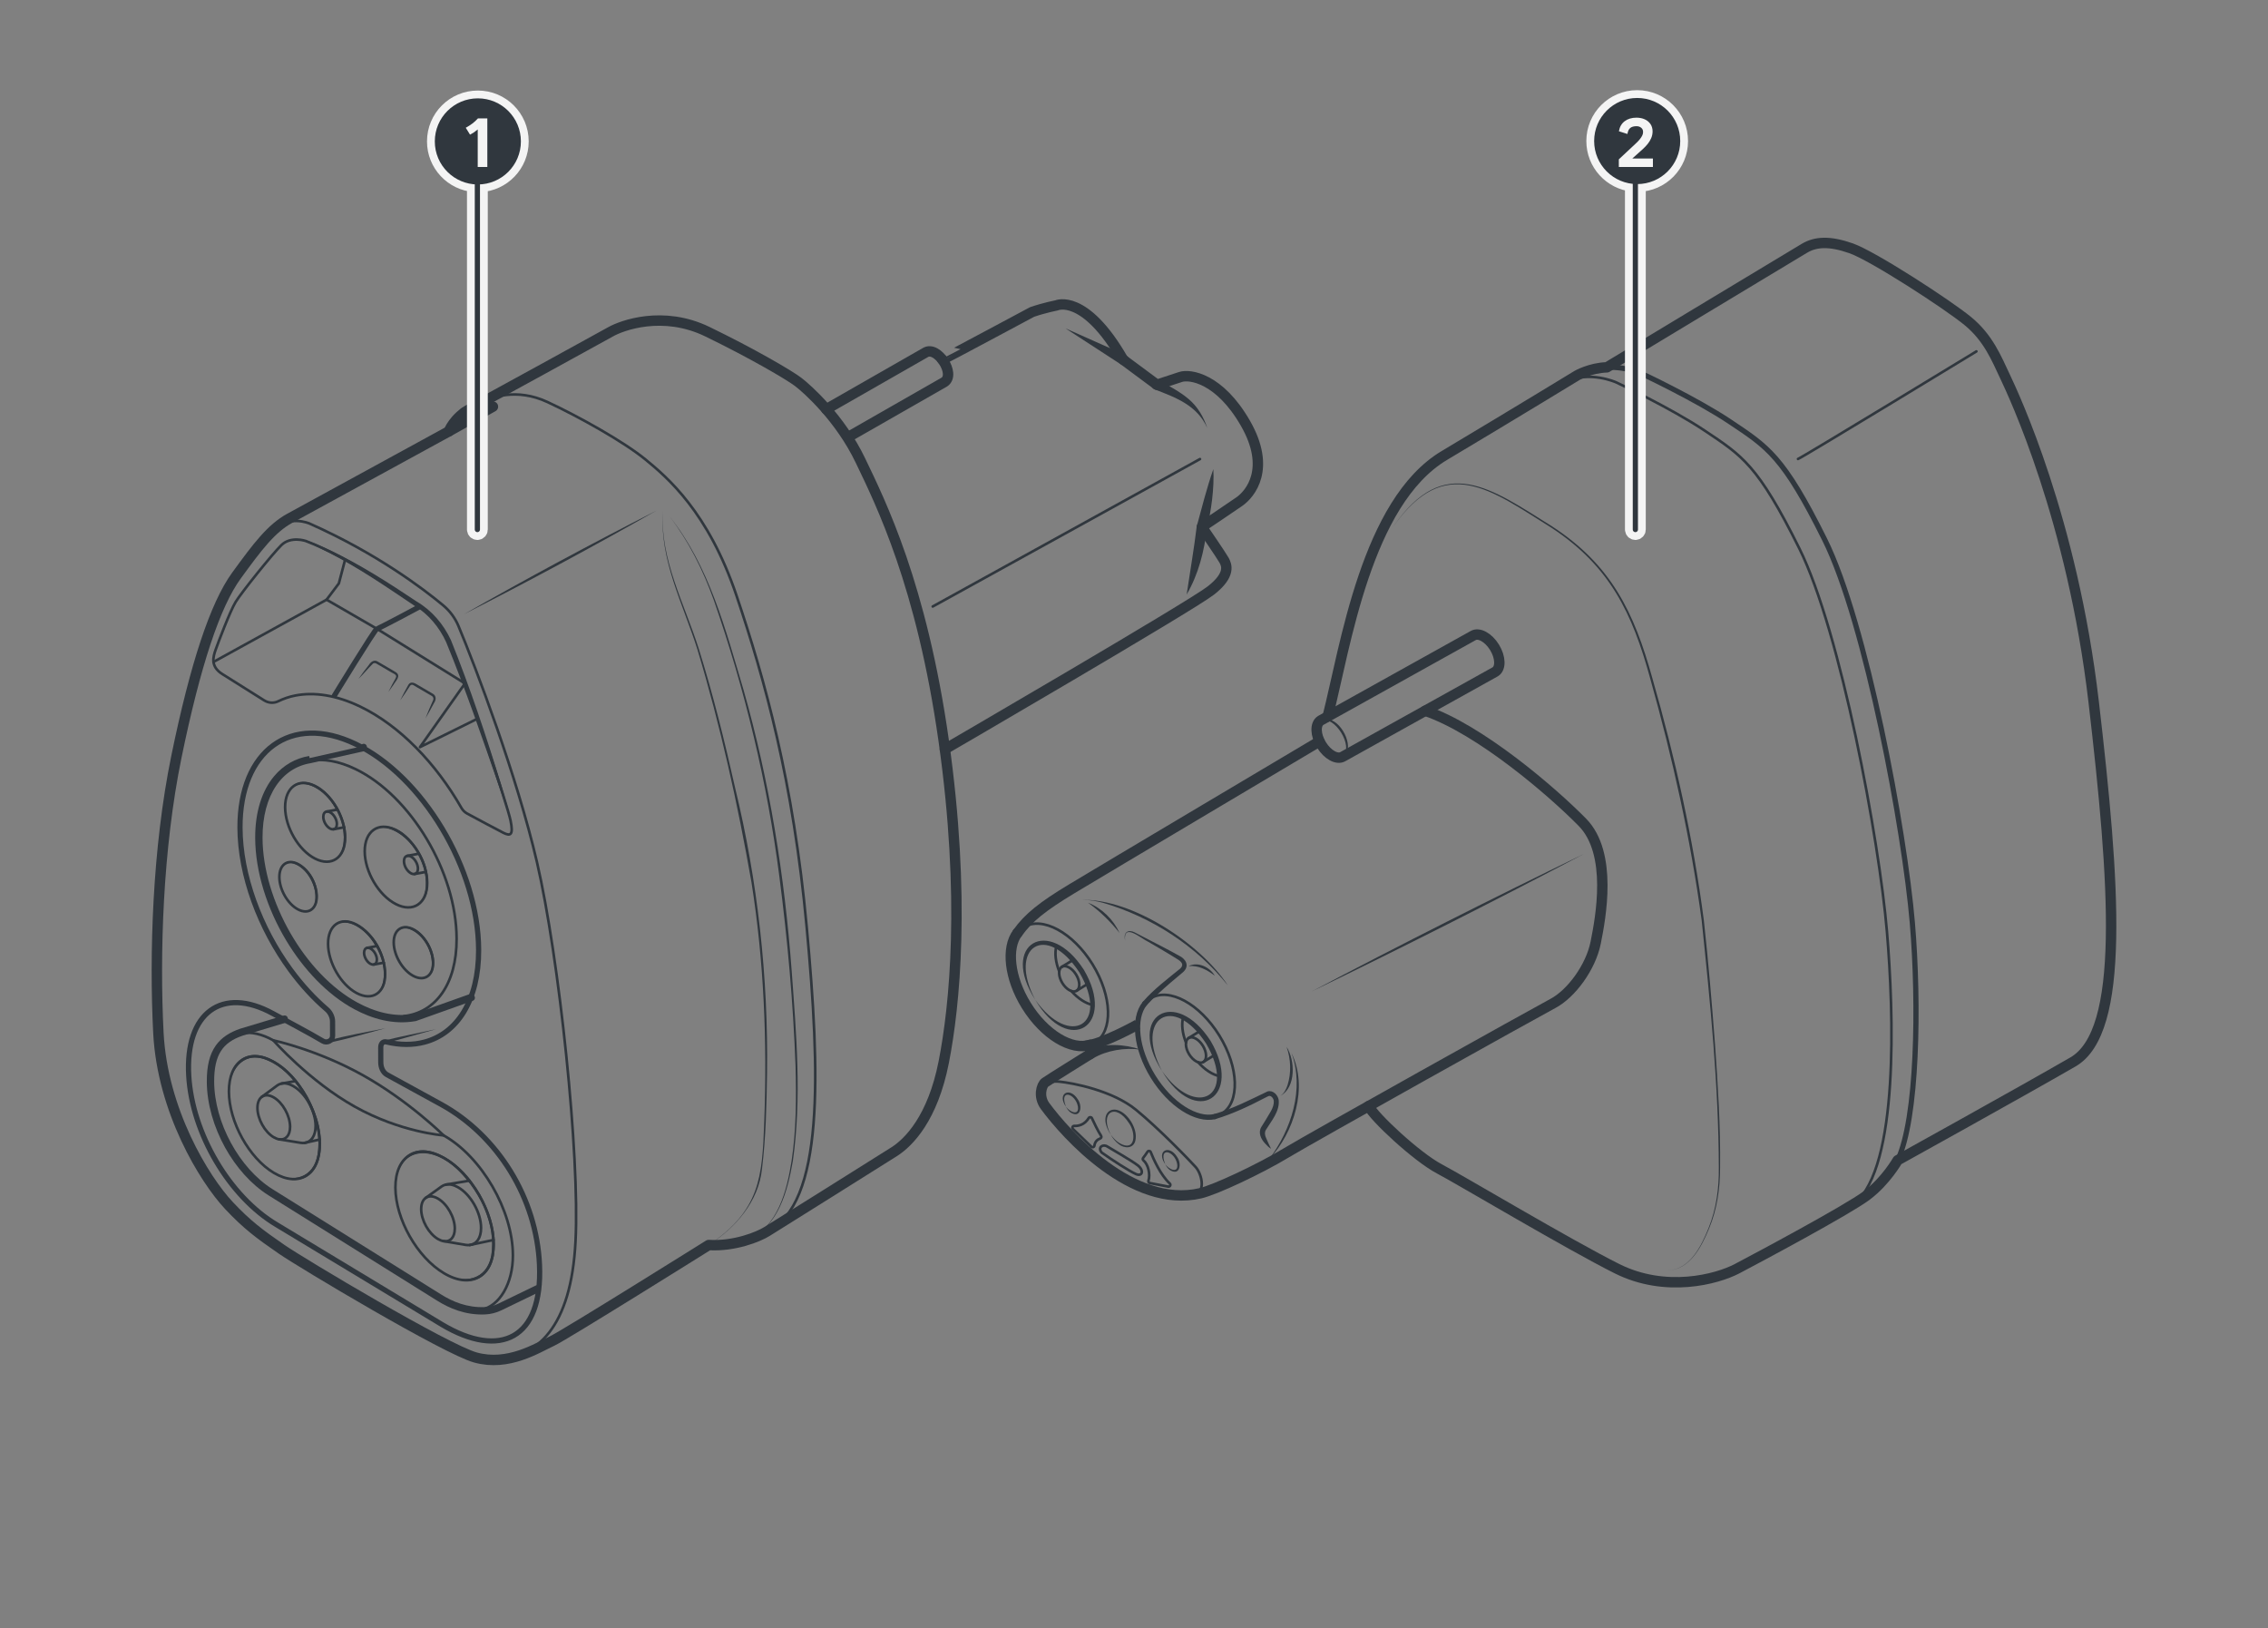 <?xml version="1.0" encoding="UTF-8"?><svg xmlns="http://www.w3.org/2000/svg" width="436" height="312.889" viewBox="0 0 436 312.889"><rect x="0" y="0" width="436" height="312.889" fill="#808080" stroke="none"/><g id="uuid-41c93393-8964-493b-9216-94b17e57819b"><path d="M52.592,204.062c4.857,2.721,8.862,9.797,8.881,15.77.018,5.973-3.957,8.451-8.815,5.575-4.788-2.835-8.634-9.82-8.652-15.638-.018-5.818,3.798-8.389,8.586-5.707Z" style="fill:none; stroke:#30373e; stroke-linecap:round; stroke-linejoin:round; stroke-width:.5px;"/><path d="M50.326,210.801c.566-.418,1.374-.421,2.275.091,1.739.99,3.161,3.524,3.168,5.654.005,1.692-.884,2.608-2.121,2.406" style="fill:none; stroke:#30373e; stroke-linecap:round; stroke-linejoin:round; stroke-width:.5px;"/><path d="M85.291,222.507c-5.174-2.898-9.297-.315-9.278,5.731.019,6.046,4.172,13.398,9.347,16.462,5.253,3.11,9.554.63,9.535-5.583-.019-6.213-4.351-13.667-9.603-16.609Z" style="fill:none; stroke:#30373e; stroke-linecap:round; stroke-linejoin:round; stroke-width:.5px;"/><path d="M44.006,209.769c-.342-4.283,2.253-8.224,6.981-6.685,3.699,1.306,6.365,4.463,8.219,7.787,1.799,3.354,2.955,7.235,2.332,11.108-.835,4.794-5.031,6.077-8.879,3.428,3.63,2.095,7.683.878,8.388-3.52.599-3.687-.516-7.5-2.279-10.776-1.781-3.207-4.399-6.308-7.932-7.551-4.216-1.474-6.812,2.376-6.828,6.209h0Z" style="fill:#30373e;"/><path d="M85.36,244.7c3.725,2.161,8.266,1.287,9.082-3.404.915-5.901-2.02-11.964-6.089-16.119-4.822-5.047-11.949-5.273-12.339,3.062-.34-4.699,2.661-8.467,7.592-6.757,3.89,1.417,6.759,4.688,8.777,8.181,1.957,3.537,3.266,7.656,2.55,11.732-.966,5.099-5.624,6.032-9.572,3.305h0Z" style="fill:#30373e;"/><path d="M50.801,134.607c.804.506,1.815.587,2.669.17,1.035-.505,2.136-.882,3.287-1.106,3.669-.713,7.932-.077,12.511,2.132,7.586,3.659,14.524,10.882,19.439,19.468.261.456.638.832,1.101,1.081,1.682.904,5.866,3.151,6.959,3.697,1.377.689,1.968.457,1.377-2.379s-7.773-24.679-12.102-34.912c0,0-2.048-4.132-5.304-6.199s-13.194-9.249-21.951-12.594c0,0-2.874-.984-4.684.787s-7.713,9.151-8.796,10.922-3.345,7.773-3.837,9.151-1.082,3.247,1.279,4.723c1.704,1.065,5.866,3.684,8.053,5.061Z" style="fill:none; stroke:#30373e; stroke-linecap:round; stroke-linejoin:round; stroke-width:.5px;"/><path d="M59.513,146.197c2.618-.438,5.635.054,8.866,1.623,10.565,5.131,19.359,19.764,19.399,32.566.027,8.801-4.1,14.23-10.126,14.898" style="fill:none; stroke:#30373e; stroke-linecap:round; stroke-linejoin:round; stroke-width:.5px;"/><path d="M74.043,187.181c.011,3.659-2.462,5.292-5.504,3.659-3.02-1.621-5.462-5.855-5.473-9.466s2.412-5.271,5.433-3.697c3.042,1.585,5.534,5.845,5.545,9.504Z" style="fill:none; stroke:#30373e; stroke-linecap:round; stroke-linejoin:round; stroke-width:.5px;"/><path d="M72.453,184.415c.002.541-.239.885-.6.951-.185.034-.4-.005-.631-.127-.68-.361-1.232-1.312-1.234-2.126-.002-.539.239-.884.599-.951.183-.034.397.004.626.124.682.358,1.238,1.312,1.24,2.129Z" style="fill:none; stroke:#30373e; stroke-linecap:round; stroke-linejoin:round; stroke-width:.5px;"/><path d="M60.517,151.033c3.198,1.583,5.818,6.025,5.83,9.911.012,3.886-2.589,5.7-5.787,4.064-3.174-1.624-5.738-6.038-5.75-9.871s2.533-5.675,5.707-4.104Z" style="fill:none; stroke:#30373e; stroke-linecap:round; stroke-linejoin:round; stroke-width:.5px;"/><path d="M57.265,166.051c1.987,1.023,3.611,3.817,3.619,6.237.007,2.419-1.604,3.53-3.592,2.486s-3.58-3.822-3.588-6.22c-.007-2.398,1.583-3.521,3.561-2.503Z" style="fill:none; stroke:#30373e; stroke-linecap:round; stroke-linejoin:round; stroke-width:.5px;"/><path d="M79.444,178.605c-2.085-1.074-3.762.056-3.755,2.519s1.697,5.343,3.782,6.439,3.796-.017,3.788-2.501c-.008-2.485-1.72-5.377-3.816-6.456Z" style="fill:none; stroke:#30373e; stroke-linecap:round; stroke-linejoin:round; stroke-width:.5px;"/><path d="M63.065,181.375c-.212-2.541,1.476-5.107,4.296-4.341,4.556,1.471,7.452,6.881,6.744,11.533-.53,2.835-3.224,3.761-5.567,2.274,6.278,2.665,6.114-5.347,3.716-8.947-2.129-4.283-8.649-7.555-9.189-.519h0Z" style="fill:#30373e;"/><path d="M54.81,155.137c-.208-2.621,1.473-5.439,4.442-4.75,2.531.567,4.405,2.625,5.676,4.768,1.21,2.189,1.963,4.766,1.467,7.297-.548,2.94-3.324,4.067-5.835,2.555,6.574,2.638,6.457-5.822,3.934-9.605-2.324-4.635-9.154-7.671-9.684-.266h0Z" style="fill:#30373e;"/><path d="M53.705,168.553c-.204-1.652.94-3.466,2.801-2.989,3.075.91,4.975,4.557,4.485,7.65-.329,1.847-2.167,2.596-3.699,1.559,1.5.752,3.114.086,3.321-1.633.33-2.832-1.444-6.248-4.195-7.204-1.633-.532-2.71,1.134-2.714,2.616h0Z" style="fill:#30373e;"/><path d="M79.471,187.563c1.53.775,3.277.182,3.512-1.614.364-2.962-1.565-6.466-4.418-7.473-1.718-.567-2.864,1.06-2.876,2.648-.215-1.745,1.052-3.541,2.969-3.022,1.672.43,2.879,1.753,3.727,3.141.79,1.431,1.315,3.112.973,4.782-.361,1.929-2.322,2.595-3.887,1.537h0Z" style="fill:#30373e;"/><path d="M76.055,159.491c-3.305-1.636-5.955.218-5.943,4.128s2.682,8.442,5.987,10.134c3.331,1.705,6.041-.119,6.028-4.085-.012-3.966-2.742-8.528-6.072-10.176Z" style="fill:none; stroke:#30373e; stroke-linecap:round; stroke-linejoin:round; stroke-width:.5px;"/><path d="M76.099,173.753c2.46,1.284,5.255.278,5.691-2.611.662-4.774-2.441-10.449-7.116-11.942-2.772-.816-4.622,1.879-4.562,4.419-.215-5.359,4.612-6.227,8.064-2.926,2.828,2.615,4.697,6.624,3.989,10.527-.587,3.039-3.516,4.069-6.066,2.532h0Z" style="fill:#30373e;"/><path d="M84.725,212.197c11.068,6.065,18.433,18.17,18.988,30.898.623,14.284-7.6,18.088-18.738,11.465l-31.818-19.201c-9.015-5.361-16.228-17.488-16.874-28.63-.702-12.102,6.403-17.304,16.203-11.934,2.505,1.373,7.001,3.737,9.58,5.274.778.464,1.874-.047,1.871-.994l-.009-2.809c-.002-.787-.446-1.711-1.077-2.25-2.549-2.176-4.91-4.769-7.008-7.629-5.857-7.984-9.679-18.134-9.707-27.341-.046-14.783,9.764-22.031,22.227-16.05,12.857,6.17,23.6,23.952,23.649,39.565.03,9.722-4.138,16.075-10.423,17.719-2.208.582-4.67.589-7.302-.039-.646-.154-1.096.293-1.094,1.087l.009,2.841c.003.958.405,1.938,1.218,2.384l10.305,5.647Z" style="fill:none; stroke:#30373e; stroke-linecap:round; stroke-linejoin:round;"/><path d="M69.988,143.848l-10.403,2.339c-5.737.961-9.641,6.406-9.615,14.82.038,12.238,8.241,26.568,18.548,32.13,3.291,1.776,7.17,2.918,11.172,2.218l10.896-3.88" style="fill:none; stroke:#30373e; stroke-linecap:round; stroke-miterlimit:10;"/><path d="M69.921,143.55s-10.403,2.339-10.386,2.336c-2.513.421-4.686,1.679-6.346,3.647-2.241,2.656-3.538,6.588-3.523,11.475.02,6.414,2.258,13.379,5.848,19.374,3.331,5.562,7.84,10.314,12.861,13.023,3.327,1.795,7.277,2.965,11.419,2.236l10.896-3.88" style="fill:none; stroke:#30373e; stroke-linecap:round; stroke-miterlimit:10; stroke-width:1.219px;"/><path d="M63.151,199.923c3.632-.922,7.321-1.605,10.999-2.327-3.614.991-7.221,2.022-10.884,2.813-.307.069-.422-.411-.114-.487h0Z" style="fill:#30373e;"/><path d="M73.666,200.035c2.905-.762,7.155-1.584,10.129-2.237,0,0-4.995,1.402-4.995,1.402-1.667.46-3.328.942-5.015,1.321-.308.074-.429-.408-.12-.485h0Z" style="fill:#30373e;"/><path d="M46.479,198.561c1.769-.29,3.841.134,6.066,1.378,0,0,6.895,7.832,15.662,12.74,8.838,4.948,17.065,5.521,17.065,5.521,7.286,4.068,13.3,14.404,13.327,23.027.017,5.415-2.551,9.812-6.121,10.486" style="fill:none; stroke:#30373e; stroke-linecap:round; stroke-linejoin:round; stroke-width:.5px;"/><path d="M54.81,196.054l-8.33,2.508c-4.036,1.376-5.825,3.941-5.808,9.287.025,8.041,4.917,17.027,11.469,21.122l32.362,20.208c2.304,1.439,5.167,2.66,8.679,2.522.975-.038,1.935-.279,2.814-.704l7.226-3.497" style="fill:none; stroke:#30373e; stroke-linecap:round; stroke-miterlimit:10;"/><path d="M54.722,195.762s-8.33,2.508-8.341,2.511c-1.931.659-3.392,1.596-4.39,2.995-1.128,1.582-1.634,3.711-1.625,6.582.013,4.17,1.315,8.577,3.463,12.438,2.055,3.694,4.894,6.907,8.149,8.941l32.361,20.208c2.335,1.458,5.258,2.709,8.853,2.568,1.018-.04,2.018-.291,2.934-.734l7.226-3.497" style="fill:none; stroke:#30373e; stroke-linecap:round; stroke-miterlimit:10; stroke-width:1.219px;"/><path d="M52.545,199.938s8.365,1.773,17.144,6.66c8.85,4.926,15.583,11.601,15.583,11.601" style="fill:none; stroke:#30373e; stroke-linecap:round; stroke-linejoin:round; stroke-width:.5px;"/><path d="M61.445,218.997l-2.892.648c-.24.031-.493.028-.759-.016l-4.146-.677c-.321-.052-.665-.18-1.023-.389-1.728-1.007-3.126-3.527-3.133-5.634-.003-1.009.313-1.745.834-2.129l2.969-2.193c.239-.177.512-.295.808-.359l2.725-.492" style="fill:none; stroke:#30373e; stroke-linecap:round; stroke-linejoin:round; stroke-width:.5px;"/><path d="M54.102,208.246c.655-.14,1.434.006,2.274.482,2.356,1.337,4.285,4.763,4.294,7.646.006,1.925-.846,3.108-2.116,3.272" style="fill:none; stroke:#30373e; stroke-linecap:round; stroke-linejoin:round; stroke-width:.5px;"/><path d="M81.825,230.221c.583-.42,1.416-.415,2.343.113,1.791,1.02,3.256,3.604,3.263,5.766.005,1.717-.911,2.639-2.185,2.423" style="fill:none; stroke:#30373e; stroke-linecap:round; stroke-linejoin:round; stroke-width:.5px;"/><path d="M94.868,238.301l-4.57.969c-.247.029-.508.024-.782-.023l-4.27-.724c-.33-.056-.685-.188-1.053-.403-1.78-1.038-3.22-3.607-3.226-5.745-.003-1.024.323-1.768.859-2.153l3.058-2.199c.246-.177.527-.295.833-.357l4.522-.766" style="fill:none; stroke:#30373e; stroke-linecap:round; stroke-linejoin:round; stroke-width:.5px;"/><path d="M85.714,227.662c.674-.136,1.478.019,2.342.51,2.427,1.377,4.413,4.872,4.423,7.798.006,1.954-.872,3.147-2.18,3.302" style="fill:none; stroke:#30373e; stroke-linecap:round; stroke-linejoin:round; stroke-width:.5px;"/><line x1="71.853" y1="185.366" x2="73.771" y2="185.014" style="fill:none; stroke:#30373e; stroke-linecap:round; stroke-linejoin:round; stroke-width:.5px;"/><line x1="72.496" y1="181.808" x2="70.587" y2="182.162" style="fill:none; stroke:#30373e; stroke-linecap:round; stroke-linejoin:round; stroke-width:.5px;"/><path d="M64.762,158.36c.002.573-.254.938-.636,1.008-.196.036-.424-.005-.669-.135-.721-.383-1.306-1.391-1.308-2.253-.002-.572.253-.937.635-1.008.194-.036.421.004.664.132.723.38,1.312,1.39,1.315,2.257Z" style="fill:none; stroke:#30373e; stroke-linecap:round; stroke-linejoin:round; stroke-width:.5px;"/><line x1="64.126" y1="159.368" x2="66.159" y2="158.994" style="fill:none; stroke:#30373e; stroke-linecap:round; stroke-linejoin:round; stroke-width:.5px;"/><line x1="64.807" y1="155.596" x2="62.784" y2="155.972" style="fill:none; stroke:#30373e; stroke-linecap:round; stroke-linejoin:round; stroke-width:.5px;"/><path d="M80.345,166.933c.002.589-.261.965-.654,1.037-.201.037-.436-.005-.688-.139-.741-.393-1.343-1.43-1.345-2.317-.002-.588.26-.964.653-1.037.2-.037.433.004.682.135.743.39,1.349,1.43,1.352,2.32Z" style="fill:none; stroke:#30373e; stroke-linecap:round; stroke-linejoin:round; stroke-width:.5px;"/><line x1="79.691" y1="167.969" x2="81.782" y2="167.585" style="fill:none; stroke:#30373e; stroke-linecap:round; stroke-linejoin:round; stroke-width:.5px;"/><line x1="80.392" y1="164.091" x2="78.311" y2="164.477" style="fill:none; stroke:#30373e; stroke-linecap:round; stroke-linejoin:round; stroke-width:.5px;"/><path d="M64.126,133.938s8.001-13.094,8.327-13.094,8.283-4.286,8.283-4.286" style="fill:none; stroke:#30373e; stroke-miterlimit:10;"/><polyline points="89.385 131.343 80.736 143.583 91.812 138.111" style="fill:none; stroke:#30373e; stroke-linecap:round; stroke-linejoin:round; stroke-width:.5px;"/><path d="M81.782,138.073c.452-1.196.973-2.363,1.487-3.53.132-.296.011-.66-.286-.806-.738-.416-2.212-1.276-2.937-1.714-.416-.228-.836-.679-1.209-.23-.609.936-1.236,1.897-1.905,2.813.495-1.03,1.025-2.018,1.584-3.025.463-.737,1.246-.296,1.768.033.738.417,2.211,1.276,2.937,1.715.686.407.639,1.176.222,1.77-.532,1.002-1.072,2-1.661,2.974h0Z" style="fill:#30373e;"/><path d="M68.909,130.465c.636-.916,1.314-1.797,1.999-2.672.317-.511.932-1.071,1.626-.699.727.408,2.176,1.251,2.889,1.683,0,0,.71.435.71.435,1.038.714-.111,1.695-.5,2.406-.322.454-.63.917-.965,1.363.238-.505.504-.993.755-1.49.176-.374.641-1.07.737-1.416.095-.475-.692-.688-.975-.89-.721-.406-2.159-1.246-2.868-1.673-.173-.099-.4-.103-.582-.005-.948.897-1.85,2.042-2.825,2.958h0Z" style="fill:#30373e;"/><line x1="72.453" y1="120.845" x2="89.385" y2="131.343" style="fill:none; stroke:#30373e; stroke-linecap:round; stroke-linejoin:round; stroke-width:.5px;"/><polyline points="41.047 127.208 62.784 115.249 65.143 112.118 66.347 107.536" style="fill:none; stroke:#30373e; stroke-linecap:round; stroke-linejoin:round; stroke-width:.5px;"/><line x1="62.784" y1="115.249" x2="72.453" y2="120.845" style="fill:none; stroke:#30373e; stroke-linecap:round; stroke-linejoin:round; stroke-width:.5px;"/><path d="M91.397,260.887c-5.683-1.579-33.309-18.068-37.295-20.821-4.13-2.852-6.606-4.67-10.095-8.392-4.753-5.069-12.796-18.252-13.559-33.201-.763-14.948-.17-35.378,3.476-53.095,3.645-17.717,7.46-29.161,11.529-34.756s6.697-9.07,10.257-11.02,30.566-16.7,30.566-16.7c0,0,.969-2.628,4.105-4.323s24.922-13.648,27.042-14.835,10.003-4.154,18.565,0,15.682,8.307,17.463,9.664,8.053,6.951,11.953,15.089,11.783,23.905,16.021,53.914c4.238,30.009,2.119,50.947,0,61.712s-6.697,15.399-9.494,17.194-22.888,14.341-24.498,15.358-6.273,2.904-11.19,2.596c0,0-27.617,17.284-30.093,18.442-2.926,1.367-8.458,4.922-14.75,3.174Z" style="fill:none; stroke:#30373e; stroke-linecap:round; stroke-linejoin:round; stroke-width:2px;"/><path d="M94.895,261.361c8.37-.357,14.897-6.178,15.745-22.807.848-16.629-3.138-54.447-7.418-72.879-3.826-16.477-11.751-37.384-15.085-45.363-.647-1.549-1.661-2.91-2.952-3.983-3.763-3.131-12.758-9.973-25.672-15.709,0,0-4.212-1.902-7.368,1.683" style="fill:none; stroke:#30373e; stroke-linecap:round; stroke-linejoin:round; stroke-width:.5px;"/><path d="M86.274,82.903l8.489-4.756s-1.616-.291-5.515,1.146" style="fill:none; stroke:#30373e; stroke-linecap:round; stroke-linejoin:round; stroke-width:2px;"/><path d="M92.785,77.269c1.604-.877,6.477-2.794,12.476,0s14.663,7.626,18.829,11.042,12.08,10.081,17.496,26.16c5.415,16.08,10.914,35.644,13.497,63.728s3.44,53.293-7.653,58.476" style="fill:none; stroke:#30373e; stroke-linecap:round; stroke-linejoin:round; stroke-width:.5px;"/><path d="M128.704,99.218c7.673,9.637,10.792,21.815,14.248,33.41,5.002,17.594,7.881,35.743,9.243,53.969.89,12.123,1.952,24.397.228,36.497-.99,5.75-2.806,12.745-8.725,15.19,5.865-2.514,7.572-9.489,8.483-15.227.897-6.016.916-12.129.753-18.204-.452-12.157-1.542-24.309-3.105-36.372-2.322-18.11-6.621-35.953-12.624-53.193-2.046-5.718-4.793-11.228-8.5-16.07h0Z" style="fill:#30373e;"/><path d="M136.24,239.272c9.817-6.656,10.306-12.829,10.681-23.837.572-15.316-.06-30.733-2.459-45.874-2.644-15.094-5.974-30.126-10.409-44.803-2.758-8.732-7.304-17.177-6.63-26.615-.557,9.419,4.145,17.818,6.907,26.528,2.759,8.795,4.973,17.751,6.991,26.74,4.347,17.937,6.382,36.375,6.136,54.824-.092,6.144-.217,12.297-.97,18.404-.652,6.297-5.105,11.326-10.246,14.632h0Z" style="fill:#30373e;"/><path d="M126.172,98.142c-11.777,6.708-24.903,13.775-36.991,19.905,11.775-6.711,24.904-13.773,36.991-19.905h0Z" style="fill:#30373e;"/><path d="M163.063,83.986l18.471-10.558c2.294-1.497-1.39-7.142-3.684-5.645l-19.011,10.867" style="fill:none; stroke:#30373e; stroke-linecap:round; stroke-linejoin:round; stroke-width:2px;"/><path d="M181.158,69.126c.04.052,17.256-9.172,17.256-9.172,2.38-.816,4.717-1.27,4.717-1.27,0,0,5.388-2.421,12.788,10.442l6.491,4.813s2.791-.909,4.544-1.493,7.465.195,12.464,8.893.974,13.567-1.168,15.06-7.206,4.869-7.206,4.869c0,0,3.83,5.583,4.284,6.427s1.363,2.726-2.532,5.777-51.156,30.519-51.156,30.519" style="fill:none; stroke:#30373e; stroke-linecap:round; stroke-linejoin:round; stroke-width:2px;"/><path d="M222.874,73.053c1.797,1.146,3.847,2.121,5.601,3.614,1.743,1.452,2.916,3.463,3.608,5.581-1.928-4.322-5.958-5.819-10.136-7.423-1.301-.59-.303-2.507.928-1.772h0Z" style="fill:#30373e;"/><path d="M233.251,90.168c.218,3.573-.449,8.325-1.22,11.196-.5,4.503-1.614,8.963-3.908,12.887.635-4.297,1.416-8.781,1.934-13.079.999-3.684,1.936-7.388,3.194-11.005h0Z" style="fill:#30373e;"/><path d="M215.445,70.007l-10.627-6.908,11.574,5.147c1.293.606.274,2.506-.947,1.762h0Z" style="fill:#30373e;"/><line x1="230.687" y1="88.221" x2="179.307" y2="116.559" style="fill:none; stroke:#30373e; stroke-linecap:round; stroke-linejoin:round; stroke-width:.5px;"/><path d="M98.172,160.205c.232-.346.176-.785.145-1.178-.459-2.805-1.603-5.456-2.468-8.154-3.189-9.197-6.378-18.481-10.079-27.46-1.306-2.858-3.417-5.412-6.152-7.04-5.401-3.626-10.756-7.315-16.559-10.26-2.715-1.28-6.156-3.687-8.957-1.362,2.671-2.543,6.39-.247,9.172.921,5.91,2.776,11.432,6.327,16.845,9.941,2.876,1.685,5.153,4.358,6.563,7.393,3.676,9.111,6.751,18.353,9.63,27.718.735,2.749,1.792,5.452,2.079,8.297.007.398.035.85-.22,1.184h0Z" style="fill:#30373e;"/><path d="M199.01,192.137c-6.852-10.678,2.587-16.243,9.35-5.763,6.327,10.755-2.895,16.683-9.351,5.763,6.623,9.324,14.38,4.842,8.5-5.239-6.391-9.788-13.846-4.891-8.5,5.239h0Z" style="fill:#30373e;"/><path d="M258.175,145.397c-1.103.68-2.955-.323-4.137-2.24s-1.245-4.022-.142-4.702l29.273-16.292c1.103-.68,2.955.323,4.137,2.24s1.245,4.022.142,4.702l-29.273,16.292Z" style="fill:none; stroke:#30373e; stroke-linecap:round; stroke-linejoin:round; stroke-width:2px;"/><path d="M206.32,184.463l-2.19,1.347c-.732.451-.691,1.845.094,3.116.779,1.271,2.009,1.933,2.735,1.482l2.196-1.353" style="fill:none; stroke:#30373e; stroke-linecap:round; stroke-linejoin:round; stroke-width:.5px;"/><path d="M205.963,190.465c1.271,1.429,2.729,2.372,4.053,2.659" style="fill:none; stroke:#30373e; stroke-linecap:round; stroke-linejoin:round; stroke-width:.5px;"/><path d="M203.626,186.688c-.709-1.78-.896-3.514-.556-4.826" style="fill:none; stroke:#30373e; stroke-linecap:round; stroke-linejoin:round; stroke-width:.5px;"/><path d="M195.603,179.298c.34-.445.747-.821,1.222-1.114,3.523-2.172,9.439,1.031,13.214,7.155s3.978,12.848.454,15.02c-.279.172-.574.311-.881.416" style="fill:none; stroke:#30373e; stroke-linecap:round; stroke-linejoin:round; stroke-width:.5px;"/><path d="M209.612,200.775c-3.567,1.229-8.858-1.934-12.333-7.571-3.266-5.298-3.858-11.046-1.676-13.906" style="fill:none; stroke:#30373e; stroke-linecap:round; stroke-linejoin:round; stroke-width:2px;"/><path d="M204.127,185.812c.73-.45,1.956.214,2.739,1.483s.824,2.663.094,3.113" style="fill:none; stroke:#30373e; stroke-linecap:round; stroke-linejoin:round; stroke-width:.5px;"/><path d="M223.382,205.82c-6.852-10.678,2.587-16.243,9.35-5.763,6.327,10.755-2.895,16.683-9.351,5.763,6.623,9.324,14.38,4.842,8.5-5.239-6.391-9.788-13.846-4.891-8.5,5.239h0Z" style="fill:#30373e;"/><path d="M224.014,223.754c-1.811-2.509.705-3.942,2.28-1.406.947,1.341.522,3.781-1.452,2.474-.361-.295-.64-.664-.829-1.069.616.931,2.539,1.89,2.294-.007-.444-2.56-3.704-3.544-2.294.007h0Z" style="fill:#30373e;"/><path d="M204.929,212.695c-1.811-2.509.705-3.942,2.28-1.406.946,1.341.522,3.781-1.452,2.474-.361-.295-.64-.664-.829-1.069.616.932,2.539,1.89,2.294-.007-.444-2.56-3.704-3.544-2.294.007h0Z" style="fill:#30373e;"/><path d="M213.52,218.039c-2.937-4.464,1.109-6.871,3.954-2.437.626,1.07,1.079,2.36.786,3.617-.374,1.607-2.176,1.514-3.185.673-.659-.497-1.176-1.145-1.556-1.852.474.645,1.021,1.244,1.693,1.649,3.123,1.824,3.179-1.978,1.836-3.824-2.635-4.077-5.725-2.017-3.529,2.175h0Z" style="fill:#30373e;"/><path d="M230.692,198.145l-2.19,1.347c-.732.451-.691,1.845.094,3.116.779,1.271,2.009,1.933,2.735,1.482l2.196-1.353" style="fill:none; stroke:#30373e; stroke-linecap:round; stroke-linejoin:round; stroke-width:.5px;"/><path d="M230.335,204.148c1.271,1.429,2.729,2.372,4.053,2.659" style="fill:none; stroke:#30373e; stroke-linecap:round; stroke-linejoin:round; stroke-width:.5px;"/><path d="M227.998,200.371c-.709-1.78-.896-3.514-.556-4.826" style="fill:none; stroke:#30373e; stroke-linecap:round; stroke-linejoin:round; stroke-width:.5px;"/><path d="M233.527,214.59c-3.55.828-8.546-2.301-11.876-7.703-3.302-5.358-3.871-11.176-1.601-14.002" style="fill:none; stroke:#30373e; stroke-linecap:round; stroke-linejoin:round;"/><path d="M220.051,192.885c.324-.404.706-.746,1.147-1.018,3.523-2.172,9.439,1.031,13.214,7.155,3.774,6.123,3.978,12.848.454,15.02-.415.256-.864.437-1.338.548" style="fill:none; stroke:#30373e; stroke-linecap:round; stroke-linejoin:round; stroke-width:.5px;"/><path d="M228.5,199.495c.73-.45,1.956.214,2.739,1.483s.824,2.663.094,3.113" style="fill:none; stroke:#30373e; stroke-linecap:round; stroke-linejoin:round; stroke-width:.5px;"/><path d="M233.385,214.107c3.596-1.014,6.932-2.746,10.296-4.359,1.073-.287,1.984.711,2.132,1.645.238,2.166-1.386,3.998-2.425,5.697-.33.489-.238,1.153.03,1.661.288.667.591,1.369.933,2.026-.446-.267-.819-.638-1.158-1.026-.792-.853-1.379-2.078-.704-3.187,0,0,.797-1.28.797-1.28.644-1.177,1.678-2.37,1.587-3.719-.063-.48-.467-1.012-.933-.944-.139.044-.392.177-.602.283-3.11,1.624-6.296,3.146-9.67,4.163-.625.189-.92-.774-.283-.959h0Z" style="fill:#30373e;"/><path d="M246.169,210.585c.71-.485,1.086-1.258,1.346-2.035.753-2.398.645-4.964-.178-7.362,1.64,2.556,1.838,7.766-1.168,9.397h0Z" style="fill:#30373e;"/><path d="M248.265,202.341c3.267,6.584.53,15.313-4.303,20.448,4.272-5.671,6.856-13.562,4.303-20.448h0Z" style="fill:#30373e;"/><path d="M236.042,189.387c-6.034-7.589-14.664-13.139-23.936-15.867-1.34-.359-2.72-.598-4.117-.586,9.759-.194,22.804,8.423,28.053,16.452h0Z" style="fill:#30373e;"/><path d="M195.606,179.3c2.137-2.99,4.88-5.132,10.357-8.443s47.672-28.368,47.672-28.368" style="fill:none; stroke:#30373e; stroke-linecap:round; stroke-linejoin:round; stroke-width:2px;"/><path d="M219.689,192.539c2.076-2.396,4.763-4.419,7.196-6.394.835-.784.183-1.377-.634-1.864-1.785-1.126-3.644-2.189-5.481-3.265-1.359-.602-4.828-3.762-4.488-.291-.089-.501-.18-1.123.248-1.546.467-.389,1.121-.236,1.601.009l2.837,1.467c1.895.984,3.79,1.942,5.667,2.997,1.262.583,2.122,1.904.868,3.117,0,0-2.472,2.081-2.472,2.081-1.595,1.397-3.215,2.815-4.593,4.349-.42.479-1.176-.178-.751-.66h0Z" style="fill:#30373e;"/><path d="M209.154,173.479c2.655,1.049,4.89,3.23,6.068,5.821-1.77-2.214-3.754-4.161-6.068-5.821h0Z" style="fill:#30373e;"/><path d="M228.5,185.671c1.806-.918,4.064.187,5.027,1.834-1.48-1.109-3.099-2.009-5.027-1.834h0Z" style="fill:#30373e;"/><path d="M208.633,200.998c3.319-.301,10.067-4.099,10.067-4.099" style="fill:none; stroke:#30373e; stroke-miterlimit:10; stroke-width:2px;"/><path d="M273.989,136.594c10.553,3.613,24.426,15.554,30.207,21.434,5.874,5.968,3.508,18.377,2.559,23.126-.949,4.755-4.708,9.821-8.199,11.677s-46.218,25.674-51.342,28.766c-5.118,3.092-13.61,7.069-16.462,7.73-13.042,3.034-25.867-11.355-29.844-16.761-1.365-1.851-.668-4.047,0-4.533.662-.486,8.702-5.481,8.702-5.481v-1.365" style="fill:none; stroke:#30373e; stroke-linecap:round; stroke-linejoin:round; stroke-width:2px;"/><path d="M200.127,210.151c.16-1.066.846-2.54,3.479-2.283s10.257,1.713,14.754,5.396,10.193,9.593,11.478,11.007,2.054,5.172-.513,5.32" style="fill:none; stroke:#30373e; stroke-linecap:round; stroke-linejoin:round; stroke-width:.5px;"/><path d="M209.098,201.694c3.32-1.215,6.962-1.081,10.229.028-3.076-.43-6.576.13-9.203,1.689-1.201.861-2.355-1.064-1.026-1.717h0Z" style="fill:#30373e;"/><path d="M211.78,221.496c1.984,1.422,5.323,3.571,6.58,4.133s1.639-.694.34-1.686-5.002-3.079-5.829-3.606-1.918.134-1.091,1.159Z" style="fill:none; stroke:#30373e; stroke-linecap:round; stroke-linejoin:round; stroke-width:.5px;"/><path d="M219.765,222.527c.243-.301.581-.795.837-1.182.154-.233.505-.198.608.062.525,1.319,1.875,4.388,3.669,6.049.255.236.04.656-.302.59l-3.535-.686c-.199-.039-.324-.239-.264-.433.387-1.262-.032-3.129-.964-3.925-.143-.122-.169-.329-.051-.475Z" style="fill:none; stroke:#30373e; stroke-linecap:round; stroke-linejoin:round; stroke-width:.5px;"/><path d="M211.502,218.797c-.563.207-1.001.594-1.122,1.398-.042.279-.395.379-.59.174l-3.535-3.404c-.215-.226-.047-.595.266-.583.817.032,1.969-.2,2.772-1.506.147-.239.494-.234.612.021.412.888,1.179,2.484,1.771,3.395.12.185.034.429-.173.505Z" style="fill:none; stroke:#30373e; stroke-linecap:round; stroke-linejoin:round; stroke-width:.5px;"/><path d="M253.896,138.455c2.801-1.46,5.947,3.437,5.098,5.934-.141.424-.424.824-.819,1.008,2.094-1.97-1.573-7.929-4.279-6.942h0Z" style="fill:#30373e;"/><path d="M255.231,137.712c3.417-13.416,7.426-41.215,22.422-50.173,14.995-8.958,25.512-15.385,25.512-15.385,0,0,2.532-1.461,5.745-1.558,0,0,35.833-21.617,37.975-22.883s4.771-1.461,8.958,0,18.598,10.808,22.493,14.022c3.895,3.213,5.453,7.108,7.108,10.614s12.951,27.459,17.04,62.513,6.134,63.389-3.992,69.232c-10.127,5.842-33.691,18.89-33.691,18.89,0,0-2.24,3.976-5.94,6.759s-21.032,12.034-24.927,14.079c-3.895,2.045-13.73,4.674-23.077,0-9.348-4.674-29.796-16.881-34.178-19.2s-12.614-10.012-13.561-12.056" style="fill:none; stroke:#30373e; stroke-linecap:round; stroke-linejoin:round; stroke-width:2px;"/><path d="M364.801,222.984c3.798-7.985,4.159-29.901,2.824-45.668-1.493-17.624-8.861-57.547-16.845-73.614-7.985-16.066-10.967-17.799-18.187-22.63-6.511-4.357-17.043-9.291-17.043-9.291,0,0-2.761-1.33-6.64-1.185" style="fill:none; stroke:#30373e; stroke-linecap:round; stroke-linejoin:round;"/><path d="M356.538,231.28c8.508-7.084,7.538-36.51,6.203-52.276-1.493-17.624-8.861-57.547-16.845-73.614s-10.967-17.799-18.187-22.63c-6.511-4.357-17.043-9.291-17.043-9.291,0,0-5.138-2.29-9.516-.087" style="fill:none; stroke:#30373e; stroke-linecap:round; stroke-linejoin:round; stroke-width:.5px;"/><path d="M267.817,101.247c9.841-14.319,18.895-7.359,30.588-.067,11.342,7.397,15.734,16.48,19.235,29.125,4.377,15.265,7.856,30.81,9.908,46.566.863,7.898,1.539,15.803,2.137,23.72.557,7.916,1.082,15.846.986,23.793.007,3.98-.569,7.973-2.101,11.668-1.423,3.445-3.632,7.895-7.841,8.103,4.204-.246,6.337-4.714,7.727-8.147,1.489-3.709,2.018-7.652,1.97-11.628-.041-15.857-1.656-31.698-3.292-47.459-2.131-15.704-5.606-31.246-9.892-46.499-3.436-12.577-7.754-21.617-18.999-29.001-11.591-7.222-20.435-14.389-30.425-.173h0Z" style="fill:#30373e;"/><path d="M304.459,164.128c-16.732,8.815-35.297,18.192-52.325,26.42,16.73-8.817,35.299-18.189,52.325-26.42h0Z" style="fill:#30373e;"/><path d="M345.645,88.205c.586-.147,34.297-20.672,34.297-20.672" style="fill:none; stroke:#30373e; stroke-linecap:round; stroke-linejoin:round; stroke-width:.5px;"/></g><g id="uuid-a2ddaf65-6b7e-4aff-bd2a-f2f10d2b96fe"><path d="M100.137,27.175c0-4.57-3.705-8.275-8.275-8.275s-8.275,3.705-8.275,8.275c0,4.371,3.391,7.941,7.684,8.245v66.348c0,.276.224.5.5.5s.5-.224.5-.5V35.429c4.379-.215,7.866-3.822,7.866-8.254Z" style="fill:none; stroke:#f4f4f4; stroke-linecap:round; stroke-linejoin:round; stroke-width:3px;"/><line x1="91.771" y1="27.33" x2="91.771" y2="101.768" style="fill:none; stroke:#30373e; stroke-linecap:round; stroke-miterlimit:10;"/><circle cx="91.862" cy="27.175" r="8.275" style="fill:#30373e;"/><path d="M92.318,21.158h-.913c-3.323,0-6.017,2.694-6.017,6.017s2.694,6.017,6.017,6.017h.913c3.323,0,6.017-2.694,6.017-6.017s-2.694-6.017-6.017-6.017Z" style="fill:#30373e;"/><path d="M91.124,25.429c-.2.135-.455.284-.767.449l-.819-1.326c.477-.26.905-.535,1.287-.826.381-.29.732-.613,1.053-.968h1.807v9.334h-1.846v-7.215c-.277.234-.516.418-.715.552Z" style="fill:#f4f4f4;"/><path d="M323.008,27.103c0-4.57-3.705-8.275-8.275-8.275s-8.275,3.705-8.275,8.275c0,4.283,3.254,7.806,7.425,8.232v66.433c0,.276.224.5.5.5s.5-.224.5-.5V35.371c4.5-.081,8.125-3.748,8.125-8.267Z" style="fill:none; stroke:#f4f4f4; stroke-linecap:round; stroke-linejoin:round; stroke-width:3px;"/><line x1="314.382" y1="27.33" x2="314.382" y2="101.768" style="fill:none; stroke:#30373e; stroke-linecap:round; stroke-miterlimit:10;"/><circle cx="314.733" cy="27.103" r="8.275" style="fill:#30373e;"/><path d="M316.32,21.015h-3.175c-3.363,0-6.089,2.726-6.089,6.089s2.726,6.089,6.089,6.089h3.175c3.363,0,6.089-2.726,6.089-6.089s-2.726-6.089-6.089-6.089Z" style="fill:#30373e;"/><path d="M311.206,30.623l3.237-3.029c.303-.277.559-.544.767-.799.208-.256.369-.496.481-.722.113-.225.169-.438.169-.637v-.117c0-.312-.12-.567-.358-.767-.238-.199-.539-.299-.903-.299-.52,0-.918.113-1.196.338-.278.226-.459.611-.546,1.157l-1.638-.52c.139-.832.507-1.476,1.105-1.931s1.356-.683,2.275-.683c.581,0,1.105.104,1.573.312.468.208.838.512,1.111.91s.41.871.41,1.417c0,.451-.089.882-.267,1.293-.178.412-.405.789-.683,1.131-.277.343-.594.674-.949.995l-2.002,1.794h3.965v1.625h-6.552v-1.469Z" style="fill:#f4f4f4;"/></g></svg>